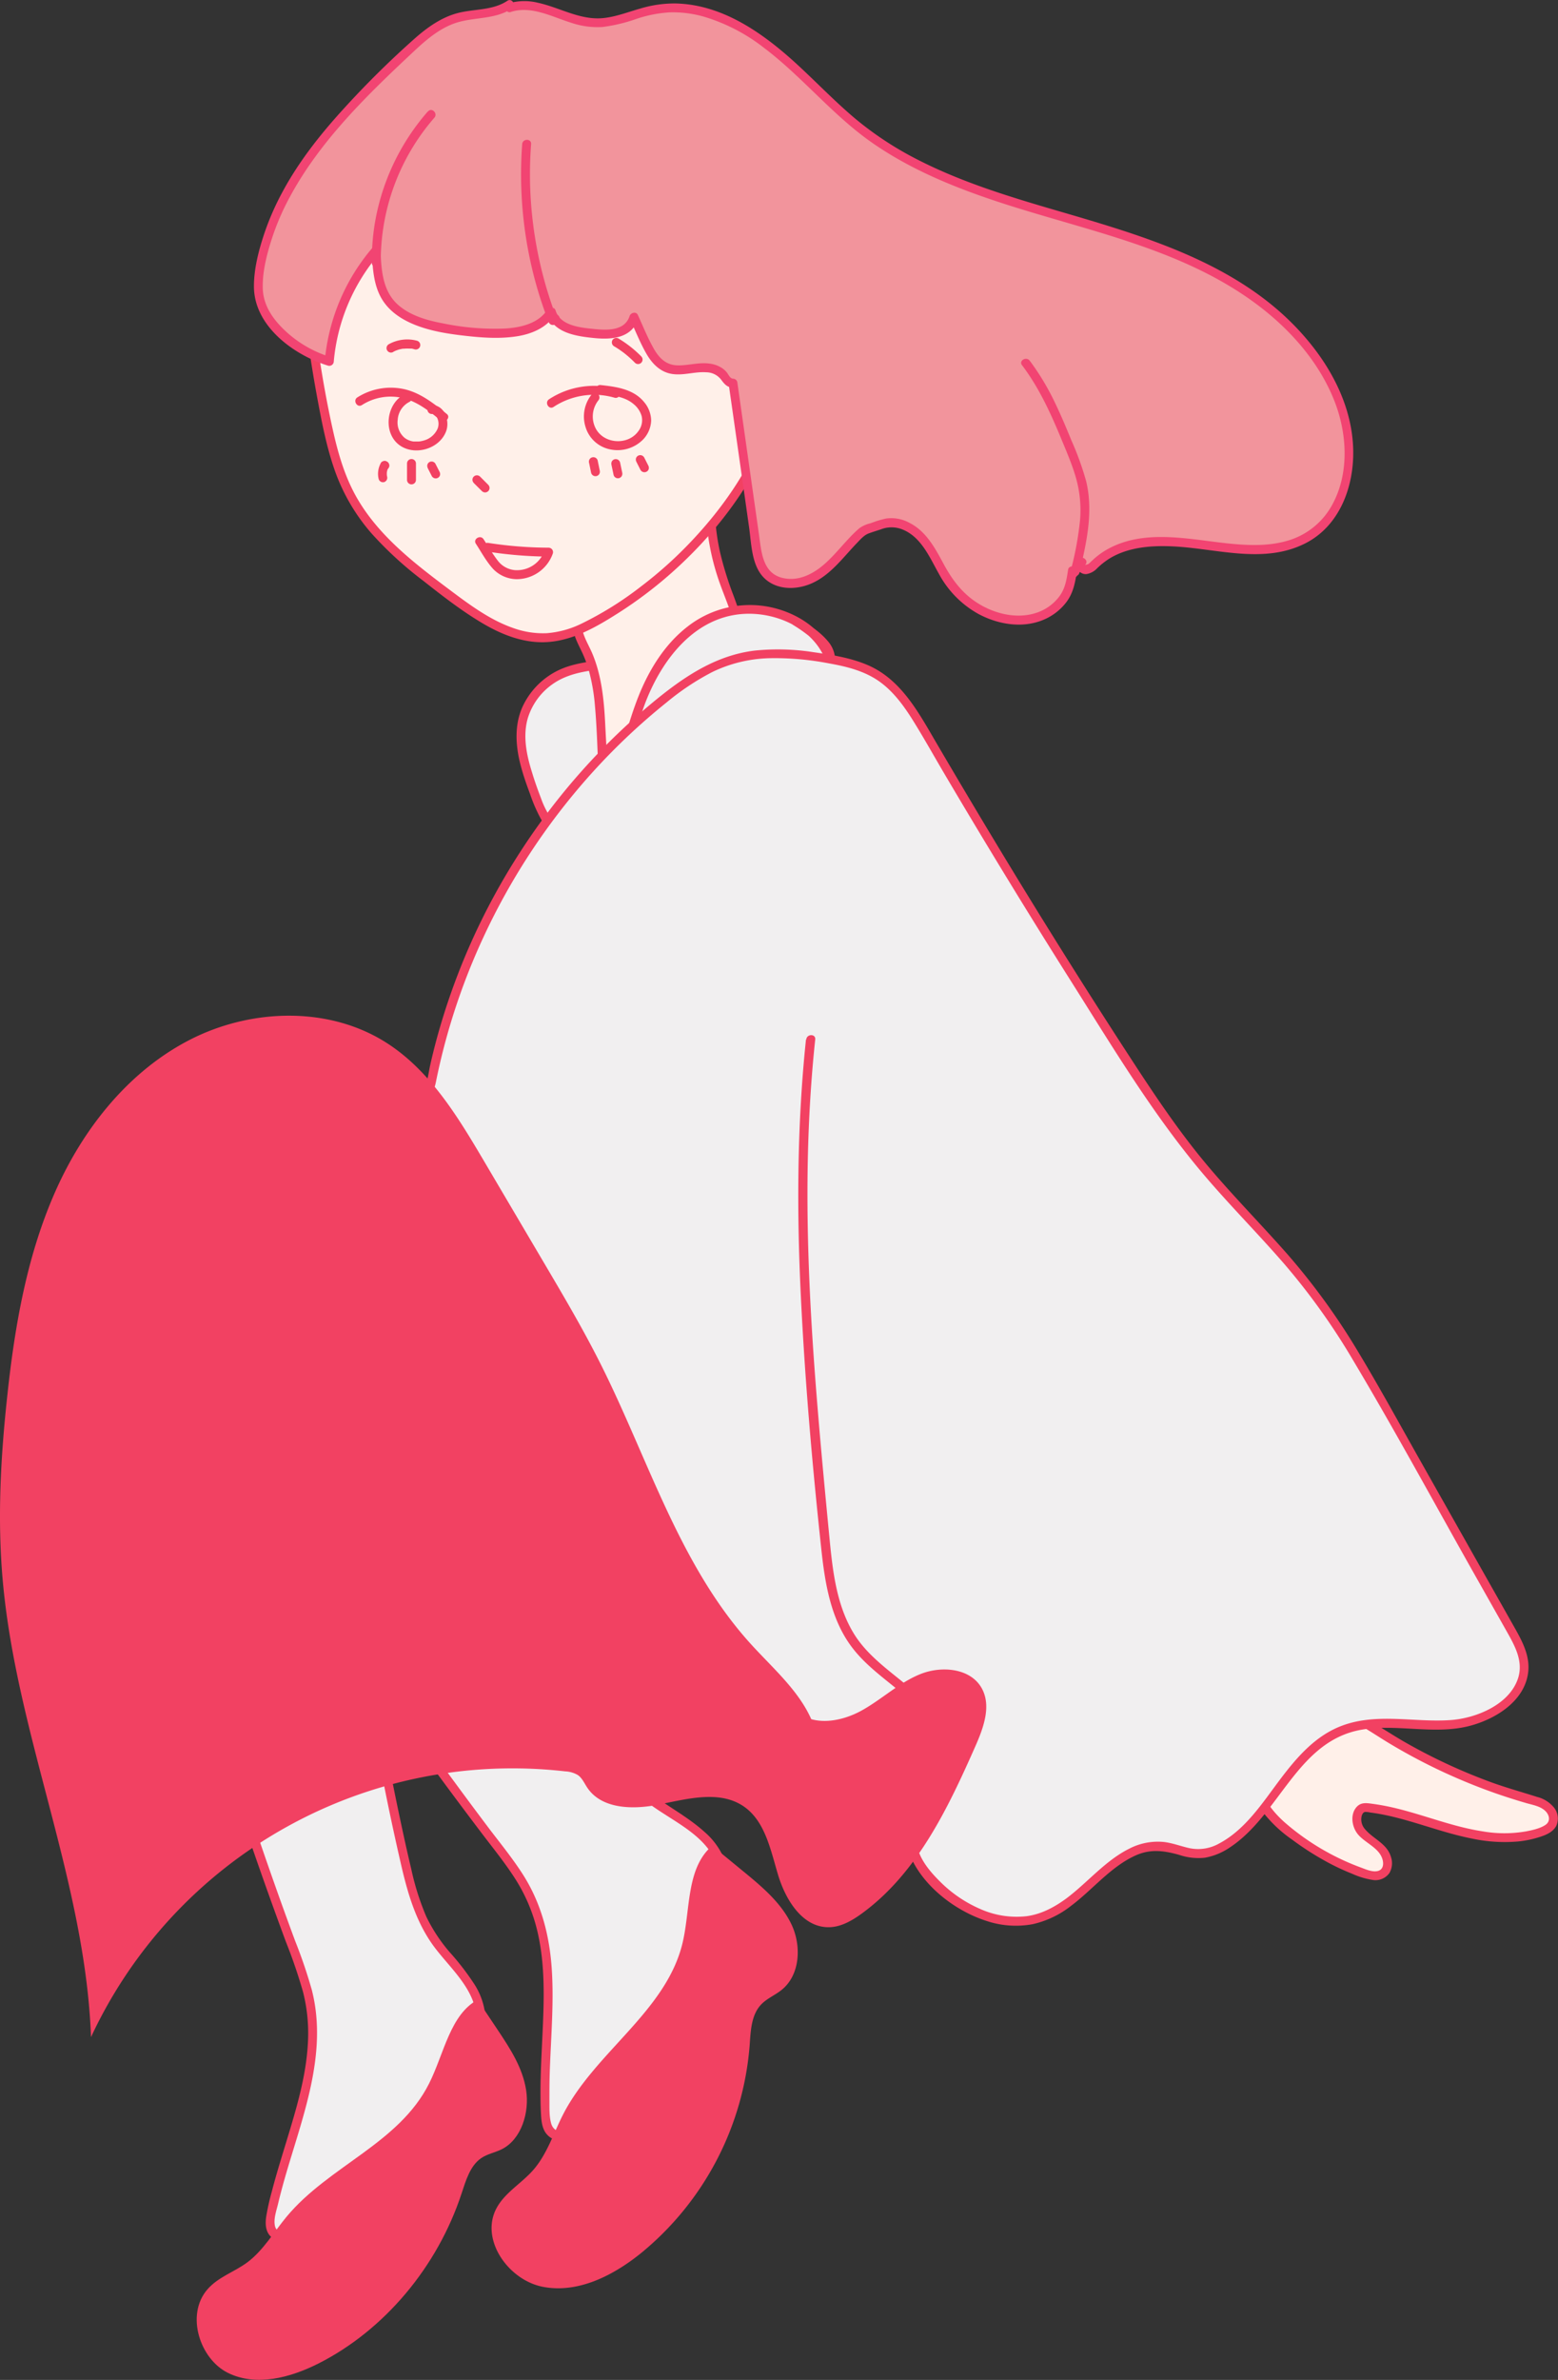 <svg xmlns="http://www.w3.org/2000/svg" viewBox="0 0 523.71 799.57"><rect x="0" y="0" width="523.71" height="799.57" fill="#333333" stroke="none"/><defs><style>.cls-1{fill:#fff0e9;}.cls-2{fill:#f24162;}.cls-3{fill:#f1eff0;}.cls-4{fill:#f2949c;}.cls-5{fill:#f24472;}</style></defs><title>資產 1</title><g id="圖層_2" data-name="圖層 2"><g id="圖層_3" data-name="圖層 3"><path class="cls-1" d="M423.41,589.65c2.75-9.73,13.19-16.63,23.21-15.35,6.83.87,12.75,4.94,18.59,8.59a190.94,190.94,0,0,0,49.29,21.78,14.86,14.86,0,0,1,5.72,2.49c1.61,1.35,2.57,3.73,1.62,5.6a6.31,6.31,0,0,1-3.74,2.7c-9.57,3.48-20.21,1.86-30-.85s-19.43-6.49-29.57-7.32c-3,1-3,5.42-1.1,7.89s4.9,3.85,7,6.12,3,6.44.42,8.21c-1.69,1.17-4,.68-6,0a84,84,0,0,1-23.48-12.49c-5-3.67-9.92-7.94-12.37-13.66s-1.74-13.19,3.13-17.06"/><path class="cls-2" d="M424.86,590a20.71,20.71,0,0,1,16.4-14.17c9.26-1.53,17.32,4.73,24.74,9.27a193.06,193.06,0,0,0,26.23,13.36q6.81,2.85,13.83,5.16,3.56,1.17,7.16,2.21c2.09.59,4.57,1,6.21,2.58,1.42,1.35,1.85,3.48.07,4.69s-4.37,1.76-6.52,2.18a42.63,42.63,0,0,1-14.56,0c-10.06-1.53-19.51-5.44-29.37-7.81-2.43-.58-4.88-1.06-7.35-1.4-2.11-.28-4.09-.73-5.67,1-2.24,2.49-1.63,6.61.32,9.07,2.38,3,7.07,4.52,8.31,8.36.46,1.44.46,3.36-1.22,4-1.93.69-4.46-.52-6.25-1.17a82.2,82.2,0,0,1-24.74-14.54c-6.05-5.13-11.64-13-8.35-21.24a10.36,10.36,0,0,1,3.13-4.21c1.49-1.23-.64-3.34-2.12-2.12-6.93,5.69-5.78,16.22-1.11,22.91a44.24,44.24,0,0,0,10.33,9.92,97.55,97.55,0,0,0,13.16,8.27q3.43,1.77,7,3.19a26.59,26.59,0,0,0,7.06,2.11,5.74,5.74,0,0,0,5.5-2.36,6.6,6.6,0,0,0,.52-5.36c-1.35-4.59-5.93-6-8.76-9.39a4.94,4.94,0,0,1-1.08-4.45c.17-.55.5-1.2,1.11-1.31a7.42,7.42,0,0,1,1.74.19c.79.1,1.58.22,2.37.35,10.83,1.82,21,6.28,31.74,8.39a52.68,52.68,0,0,0,15.59,1,34.88,34.88,0,0,0,7.76-1.67c2-.68,4-1.61,5.07-3.54a5.92,5.92,0,0,0-.66-6.08,10.63,10.63,0,0,0-5.76-3.68c-5-1.6-10.06-3-15-4.77a189.81,189.81,0,0,1-29.1-13.44c-4.5-2.56-8.79-5.47-13.28-8-4.24-2.43-8.82-4.45-13.75-4.81-8.31-.59-16.64,4-21.08,10.95a21.3,21.3,0,0,0-2.52,5.61c-.55,1.85,2.35,2.65,2.89.79Z"/><path class="cls-2" d="M198.06,175.9V175a1.72,1.72,0,0,0-.44-1.06,1.24,1.24,0,0,0-.48-.31,1.27,1.27,0,0,0-.58-.13l-.4.06a1.57,1.57,0,0,0-.66.38l-.24.31a1.5,1.5,0,0,0-.2.75v.92a1.06,1.06,0,0,0,.13.58,1.14,1.14,0,0,0,.31.48,1.08,1.08,0,0,0,.48.31,1.15,1.15,0,0,0,.58.13l.4-.05a1.49,1.49,0,0,0,.66-.39l.23-.3a1.48,1.48,0,0,0,.21-.76Z"/><path class="cls-3" d="M216.89,223.37a5.24,5.24,0,0,0-3.35-1.65c-5.45-1.14-3.28-2.95-8.83-2.5-.05.29-7.91,2,1.15.79l1,2.68c-11.14,1.39-11.36,1.53-13.27,1.94a3.8,3.8,0,0,1-1.15.28c-8.34,2.27-15.46,9.35-17,17.93-1.42,7.88,1.36,15.84,4.1,23.36,1.48,4.05,3,8.21,5.9,11.41s7.48,5.25,11.58,3.91c8.32-2.73,7.33-14.47,8.44-23.16,1.38-10.8,8.43-20,11.56-30.41C217.5,226.43,217.83,224.65,216.89,223.37Z"/><path class="cls-2" d="M218,222.31c-1.25-1.5-3.08-1.77-4.85-2.24a10.89,10.89,0,0,1-3.18-1.49,6.46,6.46,0,0,0-3.3-.92,5.43,5.43,0,0,0-2.67.27c-.6.35-.61.94-.12.08.1-.17.32-.12,0,0-1.06.33-3,.59-3.63,1.64-.72,1.28.45,2.3,1.65,2.32a28.23,28.23,0,0,0,4.4-.5l-1.84-1,1,2.68,1.45-1.9c-6.92.87-14.46,1.17-20.66,4.7a25.42,25.42,0,0,0-10.7,11.71c-2.65,6.07-2.24,12.77-.64,19.07.86,3.37,2,6.66,3.23,9.93a53.13,53.13,0,0,0,3.64,8.41c2.88,4.95,8.16,9.23,14.22,8.29,10.4-1.6,10-14.89,10.78-22.79.63-6.82,3.31-12.91,6.23-19,1.51-3.16,3-6.31,4.28-9.58,1.07-2.78,2.73-6.48.92-9.3-1-1.62-3.64-.12-2.59,1.52.68,1.06.33,2.29,0,3.42-.43,1.47-1,2.92-1.53,4.35-1,2.61-2.27,5.15-3.48,7.69-2.45,5.12-5,10.32-6.13,15.9-.92,4.42-.88,9-1.45,13.42-.45,3.56-1.27,8-4.42,10.19-4.34,3-9.82.36-12.74-3.36a29,29,0,0,1-4-7.58c-1.09-2.85-2.13-5.73-3-8.64-1.86-5.88-3.22-12.32-1.43-18.39a21.78,21.78,0,0,1,8.49-11.49c6.14-4.25,13.82-4.55,21-5.45.87-.1,1.83-.88,1.45-1.9l-1-2.68a1.56,1.56,0,0,0-1.84-1.05c-1,.13-1.91.26-2.87.35-.22,0-.46,0-.68,0-.06,0-.16,0-.21,0a2.13,2.13,0,0,1,.86.39l.44,1.07c0-.19-.63,1.53-.6,1.17,0,.2-.36.07-.09,0a1.91,1.91,0,0,0,.44-.15l1.18-.36c.73-.23,1.66-.42,2.07-1.13l-1.29.74a7.43,7.43,0,0,1,3.15.14,14.9,14.9,0,0,1,1.45.9,11.44,11.44,0,0,0,3,1.21c1.26.33,2.64.4,3.53,1.46C217.06,225.91,219.18,223.78,218,222.31Z"/><path class="cls-1" d="M219.87,182.64a99.38,99.38,0,0,0-16.07,10.82c-5.47,4.51-10.88,10.82-9.66,17.81.47,2.73,1.91,5.16,3.07,7.67,4.1,8.95,4.54,19.09,4.91,28.93.32,8.43,2,23.62-1.41,31.35,13.22-10.86,24.57-28.73,36.76-40.74,4.57-4.5,9.23-9.36,11-15.53,2.72-9.75-2.49-19.69-5.72-29.29a76.88,76.88,0,0,1-4-23.91c-3.75-2.14-8.41.9-10.94,4.39s-4.43,7.82-8.3,9.73"/><path class="cls-2" d="M219.11,181.35a86.06,86.06,0,0,0-19.36,13.73c-5.16,5.08-9.09,12-6.28,19.3.7,1.83,1.63,3.54,2.44,5.32a39.54,39.54,0,0,1,2.06,5.7A64.14,64.14,0,0,1,200,237.31c.61,6.84.8,13.74,1.1,20.6a106.78,106.78,0,0,1,0,11,28.32,28.32,0,0,1-1.77,9.52,1.51,1.51,0,0,0,2.36,1.82c12.6-10.4,21.62-24.36,32.56-36.36,5.36-5.87,11.92-11,14.9-18.65,3.27-8.35.36-17.22-2.6-25.18A113.35,113.35,0,0,1,242,185.37a75.92,75.92,0,0,1-1.76-15.62,1.51,1.51,0,0,0-.74-1.3c-4.35-2.29-9.16.33-12.07,3.75s-4.51,8.2-8.69,10.38c-1.71.89-.2,3.48,1.52,2.59,3.72-1.94,5.74-5.68,8-9,1.91-2.89,5.89-7.11,9.74-5.09l-.75-1.29a80.5,80.5,0,0,0,4.8,26.43c2.83,7.86,7.09,16.51,5.3,25.08-1.69,8.06-8.37,13.38-13.74,19.08S223.11,252.52,218,258.71c-5.66,6.88-11.47,13.76-18.36,19.45L202,280c2.36-5.54,2.39-11.92,2.28-17.84-.12-6.4-.55-12.82-.86-19.21-.4-7.91-1.22-16-4.3-23.34-1.45-3.44-3.75-6.75-3.65-10.62.09-3.44,1.91-6.64,4.06-9.23a52.23,52.23,0,0,1,9.48-8.45,100.2,100.2,0,0,1,11.62-7.35c1.69-.92.18-3.52-1.52-2.59Z"/><path class="cls-3" d="M277.69,218.61C272.57,209,259.17,203.1,247,205.12c-17.31,2.85-27.21,18.34-32.22,32.69s-8.79,34.57-21.53,44.91c29.27-6.07,56.79-24.33,76.57-43.62,4.37-4.26,8.55-9.1,9.23-14.71s.17-7.9-11.73-15.76"/><path class="cls-2" d="M279,217.85c-4.32-8-13.16-12.88-21.93-14.21a34,34,0,0,0-25.87,6.81c-6.93,5.32-11.91,12.82-15.42,20.73s-5.56,16.48-8.35,24.71c-3.2,9.47-7.34,19.27-15.26,25.77-1.25,1,.13,2.79,1.46,2.51,19-4,36.92-12.78,52.82-23.85a192.36,192.36,0,0,0,21.84-17.7c6-5.6,12.29-11.86,12.44-20.58a9.81,9.81,0,0,0-2.45-6.63c-2.75-3.3-6.68-5.73-10.22-8.07-1.62-1.07-3.12,1.53-1.52,2.59a49.17,49.17,0,0,1,9,6.94,9,9,0,0,1,1.69,2.4,6.73,6.73,0,0,1,.46,2c.39,7.83-5.73,13.69-11,18.65A177.64,177.64,0,0,1,222.35,271a128.36,128.36,0,0,1-29.54,10.26l1.46,2.5c6.74-5.52,10.87-13.46,14-21.44s5.18-16.35,8-24.44c5.5-15.56,17.2-31.55,35.32-31.68,9.57-.06,20.06,4.46,24.77,13.15.92,1.7,3.51.18,2.59-1.52Z"/><path class="cls-3" d="M272.42,349.28c-5.92,55.37-.61,111.25,4.71,166.68,1.28,13.36,2.91,27.6,11.5,37.92,9.79,11.77,28.51,19.1,28.09,34.41-.32,11.33-12.11,20.75-10.07,31.91.69,3.78,2.94,7.1,5.42,10,9.5,11.26,25.4,19,39.09,13.51,14.77-5.88,24.37-25.42,40.12-23.35,3.8.51,7.38,2.33,11.22,2.42s7.59-1.63,10.78-3.84c14.54-10.08,20.74-30.39,37-37.28,11.4-4.81,24.41-1.57,36.76-2.24s26.75-9.07,25.15-21.34c-.46-3.58-2.27-6.82-4.05-10l-42.66-75.52c-7.37-13.05-14.78-26.14-23.82-38.08-11.89-15.69-26.44-29.17-38.9-44.4-9.16-11.2-17.15-23.31-25-35.45q-34.38-53-66.21-107.67c-4.5-7.73-9.27-15.8-16.92-20.42-5.06-3.06-11-4.34-16.79-5.32-10.76-1.82-22-2.73-32.44.53-8.32,2.61-15.61,7.73-22.42,13.18a221.67,221.67,0,0,0-78.41,130.26c-7,13.5-14.63,29-9.82,43.59,1.85,5.6,5.41,10.47,9.18,15,14.09,16.9,31.82,30.46,46.06,47.23,23.66,27.89,36.56,63.27,57.54,93.22,5.82,8.29,12.56,16.42,21.71,20.78,13.91,6.63,30.3,3.31,45.33-.14"/><path class="cls-2" d="M270.92,349.28c-3,28.64-3.12,57.5-1.72,86.24,1.38,28.42,3.85,56.86,6.9,85.14,1.21,11.23,3.13,23.09,10,32.4,5.74,7.79,14.24,12.78,21.14,19.42,3.18,3.06,6.16,6.61,7.38,10.94,1.37,4.83.11,9.63-2,14.06-4.22,8.94-10.9,17.84-5.75,27.92,4.79,9.36,15,16.89,24.83,20a31.09,31.09,0,0,0,15.37,1.07A32.09,32.09,0,0,0,360,640.32c7.3-5.45,13.39-13.24,21.84-17,5-2.2,9.52-1.56,14.61-.12a20,20,0,0,0,8.58.93,21.53,21.53,0,0,0,8.37-3.45c16.89-11.11,22.7-36.09,44.66-39.62,11.92-1.91,24.23,1.86,36-1.23,8.37-2.19,17.89-7.92,19.5-17.16,1-5.58-1.47-10.54-4.13-15.28q-5.28-9.35-10.57-18.69l-21.54-38.13c-6.88-12.18-13.6-24.48-20.82-36.47a227.24,227.24,0,0,0-23.64-32.61c-8.79-10-18.21-19.51-26.81-29.71-8.91-10.56-16.68-22-24.23-33.54q-23.3-35.7-45.37-72.2-11-18.19-21.76-36.56c-5.86-10-11.73-21.15-22.94-26C286,221,279.64,220,273.42,219.11a77.51,77.51,0,0,0-19.66-.54c-12.73,1.52-23.12,8.32-32.87,16.22a220.4,220.4,0,0,0-46,51.39,223.49,223.49,0,0,0-28.14,63q-1.14,4.21-2.1,8.48c-.64,2.8-.89,5.95-2.22,8.52a128.43,128.43,0,0,0-7.86,17.61c-2,5.86-3.24,12.14-2.69,18.34a35,35,0,0,0,6.48,16.94c7.28,10.51,16.91,19.44,26.12,28.23,9.46,9,19,18,27.21,28.21,15.69,19.55,26.56,42.35,38.79,64.09,6,10.61,12.22,21.2,19.7,30.83s16.72,17.28,29,19.3c12,2,24.15-.64,35.82-3.31,1.88-.43,1.08-3.32-.8-2.89-12,2.74-24.81,5.63-37,2.75s-20.7-12-27.7-21.86c-14-19.77-24.32-41.84-36.52-62.71a228,228,0,0,0-20-29.44c-8.06-9.86-17.38-18.58-26.57-27.36s-18.75-17.5-25.8-28a31.48,31.48,0,0,1-5.78-17.68c0-6.41,1.8-12.67,4.15-18.58,1.22-3.05,2.62-6,4.08-9,1.32-2.66,2.85-5.09,3.44-8q1.65-8.24,3.94-16.32a217.77,217.77,0,0,1,11.87-32.05A222.09,222.09,0,0,1,199.59,259a215.13,215.13,0,0,1,24.47-23,85.61,85.61,0,0,1,15.41-10.24,46.69,46.69,0,0,1,18.93-4.62,95.47,95.47,0,0,1,20.16,1.72c6.07,1.07,12.21,2.58,17.27,6.27,4.68,3.41,8.13,8.22,11.16,13.08,3.38,5.44,6.51,11,9.76,16.56q21.08,35.78,43.26,70.88c14.22,22.5,28.08,45.72,45.48,66,8.52,9.93,17.75,19.22,26.31,29.11a224.09,224.09,0,0,1,23,32.19c14.24,23.85,27.48,48.33,41.14,72.51l10.36,18.33c2.78,4.93,5.84,10.2,4,16-2.87,8.89-14.05,13.47-22.6,14.09-12.18.89-24.9-2.53-36.68,1.93-8.93,3.37-15.16,10.65-20.76,18.07-5.86,7.78-11.61,16.8-20.47,21.48a14.34,14.34,0,0,1-10,1.55c-2.83-.62-5.54-1.69-8.43-2.05a20.82,20.82,0,0,0-11.82,2.26c-8.1,4.05-14,11.41-21.16,16.74-4,2.93-8.36,5.26-13.31,5.92a30,30,0,0,1-15.54-2.41,43.63,43.63,0,0,1-13.51-9.19c-3.91-3.87-8-8.77-8-14.55,0-5,2.6-9.62,4.89-13.92s4.57-8.55,5.23-13.34c1.23-8.92-4.16-16.09-10.46-21.71-7.22-6.44-15.84-11.7-20.89-20.19-5.89-9.87-7-21.77-8.09-33-1.35-14-2.68-28-3.84-42.06-2.3-27.88-3.89-55.86-3.32-83.84.28-13.48,1.07-26.95,2.49-40.36.2-1.91-2.8-1.9-3,0Z"/><path class="cls-1" d="M103.79,104.8q2.08,18,5.72,35.71c1.82,8.87,4,17.8,8.22,25.81,7.42,14,20.52,24,33.21,33.54,10,7.52,21.3,15.42,33.77,14.3,6.25-.56,12.06-3.39,17.49-6.53a139.08,139.08,0,0,0,44.68-41.33c13.15-19.11,21.42-43.85,13.31-65.59C251.73,78,227.1,64.47,203,62.47S155,68,132.25,76.34c-5.53,2-11.1,4.17-16,7.5a38.11,38.11,0,0,0-14.63,19.49"/><path class="cls-2" d="M102.29,104.8q1.62,13.92,4.14,27.71c1.61,8.72,3.25,17.56,6.24,25.93a65,65,0,0,0,12.23,20.78,123.16,123.16,0,0,0,17.43,15.95c6.34,5,12.76,10,19.7,14.13s14.63,7.08,22.68,6.36c8.37-.75,15.93-5.14,22.89-9.55a141.73,141.73,0,0,0,19.06-14.48C238.44,181,248.81,168.23,255.9,154c7-14,11-30,8-45.63-2.69-14-11.32-25.76-22.82-33.9a77.72,77.72,0,0,0-39.5-13.57c-18.07-1.23-36.05,2.76-53.15,8.25a246.21,246.21,0,0,0-25.15,9.19A42.5,42.5,0,0,0,105,93.06a40.4,40.4,0,0,0-4.84,9.87c-.61,1.83,2.29,2.62,2.9.8a36.78,36.78,0,0,1,12.35-17.45c6.64-5.12,15-7.73,22.76-10.52,16.35-5.84,33.27-11,50.7-11.94,14.46-.82,29,1.41,42,8,11.71,5.93,21.95,15.24,27.16,27.47,6,14,4.43,29.74-.65,43.73-5.26,14.47-14.28,27.45-24.78,38.6A137.58,137.58,0,0,1,215.51,197a113.4,113.4,0,0,1-20,12.5,32.16,32.16,0,0,1-11.81,3.24A29.6,29.6,0,0,1,172.52,211c-7.41-2.57-13.93-7.28-20.15-11.93-12-9-24.58-18.36-32.25-31.54-4.21-7.23-6.52-15.31-8.31-23.43-1.92-8.64-3.47-17.38-4.77-26.13q-1-6.57-1.75-13.17c-.22-1.9-3.22-1.92-3,0Z"/><path class="cls-4" d="M171.35,2.58C180.59-.54,190,7.24,199.71,7.67,206.66,8,213.18,4.51,220,3.23,233.71.67,247.62,7,258.6,15.6s20,19.37,31,27.93c16.75,13,37.22,20.3,57.56,26.4s41.14,11.33,60,21.08,36,24.76,43.32,44.7c5.72,15.55,3.43,36-10.75,44.54-10.6,6.42-24,4.3-36.3,2.64s-26.35-2.07-35.28,6.52c-1,1-2.11,2.09-3.48,2-1.21-.11-1.81-2-1-2.58l-3,4a5,5,0,0,1-.22-1,42.61,42.61,0,0,1-.84,4.8c-1.39,5-5.67,9-10.62,10.69a23.57,23.57,0,0,1-15.37-.52,30.29,30.29,0,0,1-14.34-10.88c-3.16-4.44-5.08-9.69-8.45-14s-9-7.59-14.15-5.85l-6.3,2.11a50.19,50.19,0,0,0-4.67,4.55c-3.91,4.28-7.65,9-12.82,11.58s-12.35,2.43-15.88-2.17c-1.91-2.49-2.41-5.74-2.85-8.85q-3.89-27.27-7.76-54.53a2.29,2.29,0,0,1-1.36-.38,8.53,8.53,0,0,1-1.78-2.16c-2-2.64-5.89-2.92-9.2-2.54s-6.78,1.19-9.87-.05c-3.71-1.48-5.71-5.43-7.39-9.06-1.23-2.66-2.45-5.32-3.68-8a7.35,7.35,0,0,1-1.41,2.75c-2.83,3.38-8.36,3.16-13,2.62-3.09-.37-6.26-.76-9-2.16a8.46,8.46,0,0,1-4.39-5c-3.51,5.92-11.9,7.35-19,7.21a106.09,106.09,0,0,1-17.86-1.86c-7.38-1.41-15.31-4.15-19-10.67-1.89-3.29-2.45-7.16-2.75-11-.12-1.46-.21-2.93-.26-4.4a65.48,65.48,0,0,0-15.81,37.33,40.36,40.36,0,0,1-17.88-11.25,22.24,22.24,0,0,1-5.24-8.58c-1.09-3.66-.78-7.59-.15-11.36,4.9-29.27,27.44-52,48.94-72.41,5.17-4.92,10.64-10,17.52-11.92,5.83-1.61,12.48-.9,17.44-4.36"/><path class="cls-5" d="M171.75,4c6.93-2.18,13.82,1.67,20.32,3.67a27.34,27.34,0,0,0,10.46,1.4,54.77,54.77,0,0,0,11.13-2.63,43.08,43.08,0,0,1,11.5-2.29,37.9,37.9,0,0,1,11.26,1.4,61.06,61.06,0,0,1,20.44,10.56c12.8,9.68,22.89,22.43,36.06,31.68,12.68,8.9,27.17,14.89,41.8,19.76,29.66,9.88,61.85,15.47,87.48,34.51,11.1,8.25,20.77,19,26.07,31.94,4.52,11,5.47,24.61-.34,35.37A24.91,24.91,0,0,1,434,181.28c-7.1,2.42-14.79,2-22.13,1.2-13.06-1.45-27.69-4.74-39.84,2.18a26.16,26.16,0,0,0-3.74,2.62c-.55.46-1.05.95-1.58,1.43a5.79,5.79,0,0,1-.91.8c-.18.1-1,.25-1.08.35L362.4,188l-3,4,2.74.36a5.44,5.44,0,0,1-.21-1c-.24-1.42-2.68-1.45-2.89,0-.5,3.27-.94,6.36-3,9.08a15.7,15.7,0,0,1-6.65,5.07c-6.39,2.59-13.84,1.1-19.67-2.23s-9.46-8.14-12.55-13.85c-2.87-5.32-5.86-10.94-11.49-13.79a12.74,12.74,0,0,0-7.84-1.43,33.24,33.24,0,0,0-5.15,1.57,10.57,10.57,0,0,0-3.87,1.72,47.7,47.7,0,0,0-3.73,3.66c-2.2,2.36-4.27,4.85-6.59,7.09-4.09,4-9.49,7.31-15.42,5.92-6.91-1.62-7.16-9.1-8-14.9q-3.63-25.47-7.25-50.95a1.52,1.52,0,0,0-1.45-1.1c-1-.06-1.51-1.42-2.08-2.11a7.29,7.29,0,0,0-1.53-1.4,9.75,9.75,0,0,0-4.25-1.55c-3.62-.51-7.12.67-10.74.59-4-.08-6.37-2.61-8.17-5.89-2-3.56-3.51-7.37-5.21-11.06-.58-1.25-2.38-.76-2.75.36-1.64,5.06-7.53,4.82-11.89,4.38s-11.39-1-13-6.21a1.52,1.52,0,0,0-2.74-.36c-2.94,4.72-9,6.08-14.16,6.4a85.35,85.35,0,0,1-20.66-1.67c-5.43-1-11.29-2.59-15.5-6.38-5.15-4.66-5.54-11.75-5.79-18.26A1.52,1.52,0,0,0,125.41,83a67.83,67.83,0,0,0-16.25,38.39l1.9-1.45a39,39,0,0,1-14.48-8.15c-4.38-3.93-8.06-8.75-8.25-14.86-.17-5.5,1.29-11.19,2.94-16.4A83.94,83.94,0,0,1,97.52,66c10.21-18.88,26.08-34.24,41.61-48.76,4.54-4.25,9.51-8.49,15.69-10,5.79-1.45,12.06-.94,17.23-4.37,1.6-1.06.1-3.66-1.52-2.59-4.89,3.25-11,2.68-16.51,4.07S143.7,9.15,139.45,12.9A313.22,313.22,0,0,0,115.1,37c-7.58,8.34-14.63,17.29-20,27.21a90.11,90.11,0,0,0-6.51,15c-1.76,5.42-3.25,11.33-3.23,17.07.05,13.3,13.38,23,24.94,26.58a1.52,1.52,0,0,0,1.9-1.45,64.28,64.28,0,0,1,15.37-36.27L125,84.1c.21,5.64.48,11.88,3.62,16.78,2.63,4.1,6.84,6.71,11.31,8.43,5.34,2.06,11.16,2.92,16.82,3.55s11.35,1,16.93.14c5.12-.79,10.19-2.93,13-7.48l-2.74-.35c2,6.74,9.85,7.81,15.85,8.41s12.66,0,14.79-6.58l-2.74.36c1.8,3.91,3.41,8,5.6,11.75,1.85,3.12,4.46,5.78,8.14,6.47,4,.74,7.85-.79,11.81-.5a6.39,6.39,0,0,1,4.92,2.35c1.16,1.55,2,2.7,4.1,2.83l-1.45-1.1q3.44,24,6.85,48.07c.87,6.15.8,14.24,6.5,18.15,4.32,3,10.33,2.59,14.91.44,6.19-2.9,10.27-8.66,14.9-13.45,1.18-1.22,2.33-2.59,3.95-3.18,1.31-.48,2.65-.89,4-1.33a9.82,9.82,0,0,1,6.74-.18c6.75,2.36,9.62,9.51,12.87,15.24A33.52,33.52,0,0,0,329,206.33c6.57,3.49,14.75,4.86,21.78,1.89a18.72,18.72,0,0,0,7.59-5.81c2.36-3.08,3-6.46,3.58-10.21H359a5.83,5.83,0,0,0,.21,1,1.52,1.52,0,0,0,2.74.36l3-4c1-1.37-1.19-3-2.35-1.81-1.92,2-.07,5.31,2.57,5.13a6.31,6.31,0,0,0,3.67-2,26,26,0,0,1,4.26-3.33c6.19-3.7,13.7-4.3,20.75-4,14.8.61,30.72,6.13,44.81-.95,11.64-5.84,16.48-19.05,16.21-31.44-.29-13.74-6.66-26.53-15.37-36.9C418.38,89,385.68,79.64,355.32,70.77c-16-4.67-32-9.52-46.9-17.15A111.67,111.67,0,0,1,287.65,40c-6.59-5.52-12.57-11.73-18.86-17.58C257.29,11.72,243.35,1.48,227,1.16a39.68,39.68,0,0,0-11.66,1.68C211.2,4,207.12,5.63,202.84,6.07c-7.8.81-14.59-3.52-22-5.14a19,19,0,0,0-9.91.21c-1.83.57-1,3.47.8,2.89Z"/><path class="cls-3" d="M115.23,495.59A128.56,128.56,0,0,0,87,459.39c-2.34-2.06-4.92-4.12-8-4.36-6.78-.53-11.53,7.56-13.77,14.65C53,508.38,63.42,549.79,75.37,587.44q10.89,34.29,23.39,67.87c2.19,5.9,4.44,11.83,5.52,18.13,4,23.32-8.23,46.64-13.09,70.2-.45,2.14-.77,4.6.45,6.28a5.53,5.53,0,0,0,3.74,1.89c7.26,1.14,14.5-3.11,20.69-7.79a141.33,141.33,0,0,0,41.51-50.9c2.12-4.38,4.08-9.06,4.11-13.92.07-11.75-10.44-19.29-16.58-28.69-4.81-7.36-7.05-16.35-9.08-25.19a910.28,910.28,0,0,1-18.9-117c-.53-5.55-1.67-12.1-6.44-14.08"/><path class="cls-2" d="M116.53,494.83A133,133,0,0,0,98,468.24a101.11,101.11,0,0,0-11.48-11.19c-3.65-2.95-8-4.67-12.51-2.5-3.85,1.87-6.46,5.86-8.24,9.6a70.58,70.58,0,0,0-4.7,15.26,134.5,134.5,0,0,0-2.69,34.27c1,23.45,6.94,46.4,13.85,68.72,7.29,23.56,15.33,46.9,23.88,70a174,174,0,0,1,5.8,17,56.51,56.51,0,0,1,1.59,16.94c-.59,11.42-4,22.49-7.3,33.36-1.69,5.54-3.41,11.08-4.86,16.69a79.75,79.75,0,0,0-1.84,8.21c-.35,2.29-.33,4.87,1.37,6.66s4.24,2.12,6.5,2.18a20.84,20.84,0,0,0,7.73-1.37c5.16-1.89,9.66-5.14,14-8.51a142.27,142.27,0,0,0,39.06-48.17c2.5-5,5-10.29,5.08-16a23.62,23.62,0,0,0-3.69-12.61,87.06,87.06,0,0,0-8.27-10.78,54.2,54.2,0,0,1-8-12.12,87.29,87.29,0,0,1-5.05-16c-1.4-5.87-2.69-11.77-3.94-17.68q-3.84-18.07-6.93-36.28-3.1-18.36-5.47-36.82-1.18-9.21-2.17-18.44c-.57-5.37-.74-10.91-1.89-16.2-.83-3.82-2.56-7.89-6.34-9.57-1.75-.78-3.28,1.8-1.51,2.59,3.89,1.73,4.86,6.46,5.4,10.28.79,5.52,1.14,11.11,1.75,16.65q2,17.63,4.6,35.17,5.24,34.89,13.19,69.31c2.33,10,5.24,19.78,11.65,28,5.1,6.57,12.27,12.92,13.49,21.59.79,5.53-1.37,10.87-3.74,15.75A143.76,143.76,0,0,1,149,705.62a141,141,0,0,1-18.69,23.87,138,138,0,0,1-10.9,10,64,64,0,0,1-13.05,8.85,20.84,20.84,0,0,1-7.73,2.1c-2.16.1-5.6.06-6.2-2.56-.55-2.37.51-5.26,1.06-7.55.64-2.71,1.36-5.41,2.12-8.09,5.85-20.6,14.74-41.95,9.22-63.63a166.28,166.28,0,0,0-5.6-16.47q-3.09-8.32-6.07-16.71-6-16.9-11.63-34c-7.1-21.6-14.1-43.39-17.79-65.88-3.59-21.87-4.06-45.34,3.27-66.54,1.35-3.91,3.38-8.14,6.68-10.77a7.51,7.51,0,0,1,5.14-1.8c2.61.17,4.84,2,6.74,3.61A122.37,122.37,0,0,1,106,483.2a134,134,0,0,1,8,13.15c.9,1.7,3.49.19,2.59-1.52Z"/><path class="cls-2" d="M160.83,671.7c-9.52,4.92-11.54,18.27-16.6,28.31-10.14,20.15-33.64,27.61-47.88,44.71-4.33,5.2-7.86,11.36-13.18,15.33-4.4,3.28-9.87,4.92-13.51,9.18-7.31,8.53-2.46,23.37,7,28s20.83,1.67,30.51-3.23c22-11.17,39.89-32.37,48-57.11,1.45-4.38,2.88-9.26,6.52-11.79,2.15-1.49,4.76-1.89,7.06-3.07,6.5-3.32,9.27-12.29,8.11-19.79s-5.3-13.85-9.35-19.94L160,671.06"/><path class="cls-3" d="M139.16,454.27a145.82,145.82,0,0,0-41.52-29.11c-3.17-1.48-6.61-2.87-10.06-2.31-7.63,1.23-10.57,10.62-11,18.34-2.48,42.19,20.88,81.19,44.81,116q21.78,31.72,45.16,62.3c4.1,5.38,8.27,10.76,11.26,16.83,11.08,22.45,4.22,49.15,5.57,74.15.12,2.28.46,4.84,2.29,6.21a6.71,6.71,0,0,0,4.66.93c8.35-.74,15.12-6.91,20.61-13.23a141.72,141.72,0,0,0,31.28-62.11c1.1-5,1.92-10.19.57-15.09-3.27-11.86-17-16.72-26.47-24.59-7.4-6.17-12.45-14.65-17.2-23a906.23,906.23,0,0,1-54.21-112.93c-2.17-5.45-5.29-11.76-11.12-12.51"/><path class="cls-2" d="M140.22,453.21a148.59,148.59,0,0,0-28.33-22.16,120.42,120.42,0,0,0-15.78-8.2c-4.84-2-10.12-2.42-14.34,1.12-3.39,2.86-5.12,7.41-6,11.64A68.19,68.19,0,0,0,75,451.88a128.87,128.87,0,0,0,6.5,34.51c7.56,23.12,20.2,44.23,33.68,64.33,14.89,22.22,30.61,43.9,46.77,65.21,3.84,5.06,7.87,10,11.29,15.38A56.53,56.53,0,0,1,180.43,648c2.91,11.58,2.47,23.71,1.92,35.54-.28,6.1-.63,12.2-.67,18.31,0,2.89,0,5.78.18,8.67.13,2.35.45,5,2.14,6.74,3.59,3.8,10.53,1.5,14.49-.45,4.95-2.44,9.08-6.36,12.72-10.44a142.49,142.49,0,0,0,31.94-61.47c1.42-6,2.75-12.4,1-18.45a24.43,24.43,0,0,0-7.35-11c-7.35-6.64-16.71-10.54-23.54-17.83a81,81,0,0,1-10.33-14.46c-3.22-5.45-6.28-11-9.32-16.55q-9.47-17.31-18.19-35t-16.66-35.76q-4-9.18-7.86-18.44c-2.25-5.44-4.11-11.2-6.89-16.4-2.08-3.89-5.2-7.61-9.8-8.31-1.89-.29-2.7,2.6-.79,2.89,4.74.72,7.29,5.17,9.1,9.19,2.49,5.5,4.55,11.22,6.88,16.79q7.3,17.47,15.32,34.65c10.67,22.84,22.2,45.36,34.86,67.16a99,99,0,0,0,9.43,14,55.67,55.67,0,0,0,11.42,10.19c7.14,4.89,16.23,9.25,20,17.52,2.51,5.5,1.52,11.66.24,17.34a139.21,139.21,0,0,1-4.71,16.26A140.35,140.35,0,0,1,220.77,689a136.13,136.13,0,0,1-10.26,13.61c-3.47,4.06-7.26,8-11.92,10.74-3.23,1.88-11.79,5.59-13.34,0-.69-2.51-.53-5.36-.56-7.94,0-2.91,0-5.82.09-8.73.35-11.61,1.45-23.23.71-34.85s-3.57-22.5-9.84-32.25c-3.34-5.19-7.23-10-11-14.93Q158.78,606.87,153,599q-11.61-15.71-22.8-31.7c-13.72-19.6-27.36-39.48-37.59-61.19A163.67,163.67,0,0,1,81,473.42c-2.53-10.92-3.89-22.54-2.78-33.74.41-4.17,1.52-8.8,4.24-12.1a9,9,0,0,1,4.84-3.14c2.95-.7,6,.39,8.67,1.58a138.22,138.22,0,0,1,29.63,18.12,149.5,149.5,0,0,1,12.54,11.19,1.5,1.5,0,0,0,2.12-2.12Z"/><path class="cls-2" d="M239.69,619.86c-9.1,7.44-7.53,21.42-10.24,32.85-5.45,22.94-29.25,36.58-40.09,57.52-3.29,6.38-5.43,13.5-10.17,18.88-3.92,4.46-9.49,7.54-12.29,12.77-5.63,10.5,3.95,24.2,15.66,26.43s23.46-3.74,32.75-11.2A100.35,100.35,0,0,0,252,687.05c.34-4.79.53-10.08,3.83-13.58,1.95-2.06,4.71-3.15,6.91-4.93,6.23-5,6.73-14.8,3.31-22s-9.8-12.58-16-17.67l-11.45-9.4"/><path class="cls-2" d="M273.79,580.35c-3.87-11.25-13.51-19.3-21.5-28.12-23.87-26.35-34.29-61.8-50.21-93.6-5.91-11.81-12.63-23.19-19.34-34.56l-20-33.91c-8.72-14.77-17.93-30.06-32.28-39.46-19.48-12.77-45.95-12-66.66-1.36s-36,30-45.38,51.36S5,445.31,2.5,468.47C.23,489.19-.93,510.11.91,530.87c4.59,52,27.8,101.35,29.68,153.53A156.29,156.29,0,0,1,190,595.12a9.1,9.1,0,0,1,4.24,1.24c1.46,1,2.19,2.79,3.2,4.28,4.82,7.15,15.23,7.36,23.7,5.69,9.69-1.91,20.59-5,28.76.5,7.26,4.92,9.09,14.56,11.62,23s8.19,17.69,17,17.65c4.12,0,7.91-2.22,11.24-4.65,18.51-13.5,28.86-35.24,38.12-56.19,2.74-6.22,5.43-13.58,2.09-19.5-3.79-6.72-13.49-7.57-20.64-4.68s-12.88,8.43-19.62,12.18-15.8,5.38-21.76.49"/><path class="cls-4" d="M177,48.42a135.56,135.56,0,0,0,8.83,59.3l.63-.82"/><path class="cls-5" d="M175.53,48.42a137.55,137.55,0,0,0,4.59,46.79c1.21,4.37,2.65,8.68,4.29,12.91a1.52,1.52,0,0,0,2.74.36l.63-.83c1.18-1.53-1.43-3-2.59-1.51l-.63.83,2.74.36a135.54,135.54,0,0,1-9.12-45.53c-.1-4.46,0-8.93.35-13.38.14-1.92-2.86-1.91-3,0Z"/><path class="cls-4" d="M361.39,192c2.18-9.07,4.37-18.47,2.73-27.65a68.1,68.1,0,0,0-4.41-13.5c-4.09-10.08-8.26-20.29-14.88-28.91"/><path class="cls-5" d="M362.83,192.36c2.41-10,4.75-20.44,2.27-30.69A98.3,98.3,0,0,0,360.16,148c-1.81-4.42-3.65-8.82-5.74-13.11a82.65,82.65,0,0,0-8.29-13.71c-1.16-1.52-3.76,0-2.59,1.51,5.59,7.35,9.46,15.77,13,24.27,1.78,4.32,3.67,8.64,5,13.11a39.75,39.75,0,0,1,1.52,14.55,106.57,106.57,0,0,1-3.12,17c-.45,1.88,2.44,2.68,2.89.8Z"/><path class="cls-4" d="M144.88,38.5a74.49,74.49,0,0,0-18.39,49.8"/><path class="cls-5" d="M143.82,37.44a76.2,76.2,0,0,0-18,38.69A77.4,77.4,0,0,0,125,88.3c0,1.93,3,1.93,3,0a73.23,73.23,0,0,1,18-48.74c1.27-1.44-.84-3.57-2.12-2.12Z"/><path class="cls-2" d="M163.39,185.24A138.79,138.79,0,0,0,184.45,187l-1.44-1.9a9.82,9.82,0,0,1-9.71,6.46,8.11,8.11,0,0,1-6-3.23c-1.74-2.25-3.19-4.78-4.75-7.16-1-1.61-3.65-.11-2.59,1.51,1.85,2.83,3.53,6,5.85,8.52a11.14,11.14,0,0,0,7.79,3.38,12.89,12.89,0,0,0,12.25-8.68,1.51,1.51,0,0,0-1.45-1.9,134.75,134.75,0,0,1-20.26-1.6c-1.89-.3-2.7,2.59-.8,2.89Z"/><path class="cls-2" d="M198,155.45l.71,3.44a1.57,1.57,0,0,0,.69.89,1.52,1.52,0,0,0,1.16.15,1.49,1.49,0,0,0,.89-.68,1.61,1.61,0,0,0,.15-1.16l-.71-3.43a1.5,1.5,0,0,0-1.84-1,1.46,1.46,0,0,0-.9.69,1.59,1.59,0,0,0-.15,1.15Z"/><path class="cls-2" d="M205.53,156.15l.73,3.43a1.51,1.51,0,0,0,.69.9,1.5,1.5,0,0,0,2.05-.54,1.67,1.67,0,0,0,.15-1.16l-.72-3.43a1.56,1.56,0,0,0-.69-.9,1.61,1.61,0,0,0-1.16-.15,1.55,1.55,0,0,0-.9.69,1.72,1.72,0,0,0-.15,1.16Z"/><path class="cls-2" d="M213.93,155.18l1.39,2.74a1.54,1.54,0,0,0,.9.68,1.52,1.52,0,0,0,1.16-.15,1.5,1.5,0,0,0,.69-.89,1.67,1.67,0,0,0-.16-1.16l-1.39-2.74a1.59,1.59,0,0,0-.9-.69,1.5,1.5,0,0,0-1.85,1.05,1.68,1.68,0,0,0,.16,1.16Z"/><path class="cls-2" d="M121.65,136.09a17.86,17.86,0,0,1,13.6-2.4c4.91,1.15,9,4.4,12.8,7.5,1.49,1.2,3.62-.91,2.12-2.12-4.34-3.51-8.92-7.18-14.51-8.37a21,21,0,0,0-15.52,2.8c-1.63,1-.12,3.63,1.51,2.59Z"/><path class="cls-2" d="M136.17,132.39c-6,2.77-7.5,12.05-2.64,16.55s14,2.33,16.41-4c1.35-3.49-.45-8.85-4.76-8.84a1.5,1.5,0,0,0,0,3,1.18,1.18,0,0,1,.69.12c-.24-.1.44.29.27.15a3,3,0,0,1,.88,1.18,4.51,4.51,0,0,1,.09,3.44,7.12,7.12,0,0,1-4.89,4.07,7.4,7.4,0,0,1-1.48.27c-.33,0-.66,0-1,0l-.49,0-.25,0a6.32,6.32,0,0,1-3-1.24,6.77,6.77,0,0,1-2.31-6.1,7.25,7.25,0,0,1,4-6,1.51,1.51,0,0,0,.54-2,1.53,1.53,0,0,0-2.05-.54Z"/><path class="cls-2" d="M186.08,136.72a24.72,24.72,0,0,1,20.47-3.11c1.86.54,2.65-2.36.8-2.9a27.67,27.67,0,0,0-22.78,3.42c-1.61,1.06-.11,3.66,1.51,2.59Z"/><path class="cls-2" d="M199,132.4a11.75,11.75,0,0,0-2.17,11.07,10.85,10.85,0,0,0,8.33,7.52,12.06,12.06,0,0,0,11-3.32,9.69,9.69,0,0,0,2.72-6.37,9.82,9.82,0,0,0-2.38-6.23c-3.59-4.4-9.47-5.16-14.76-5.72a1.51,1.51,0,0,0-1.5,1.5,1.53,1.53,0,0,0,1.5,1.5c3.79.4,8.12.8,11.16,3.34a8.2,8.2,0,0,1,2.76,4,6,6,0,0,1-1,5.05c-3.5,5.1-12,4.49-14.6-1.16a8.76,8.76,0,0,1,1.06-9.05c1.25-1.47-.86-3.6-2.12-2.13Z"/><path class="cls-2" d="M132.08,118.28c.3-.17.62-.32.94-.47.1,0,.09,0,0,0l.26-.1.54-.19c.31-.1.63-.18,1-.25l.42-.09c.05,0,.62-.09.3,0a11.76,11.76,0,0,1,2-.06l.56,0c.37,0-.16,0,.17,0s.73.15,1.1.25a1.5,1.5,0,0,0,.8-2.9,12.79,12.79,0,0,0-9.5,1.19,1.5,1.5,0,1,0,1.52,2.59Z"/><path class="cls-2" d="M206.41,116.33c.65.39,1.29.79,1.92,1.22l.95.68.47.35c.11.08.12.09,0,0l.25.2a37.23,37.23,0,0,1,3.43,3.09,1.5,1.5,0,1,0,2.12-2.13,38.17,38.17,0,0,0-7.63-6,1.52,1.52,0,0,0-2.06.53,1.54,1.54,0,0,0,.54,2.06Z"/><path class="cls-2" d="M128,155.61a7.39,7.39,0,0,0-.72,5.31,1.51,1.51,0,0,0,1.85,1.05,1.53,1.53,0,0,0,1-1.84,4.62,4.62,0,0,1-.11-.63l.05.4a6,6,0,0,1,0-1.47l-.05.4a5.86,5.86,0,0,1,.4-1.49l-.15.36a5,5,0,0,1,.28-.57,1.5,1.5,0,0,0-2.59-1.52Z"/><path class="cls-2" d="M129.37,157.91a1.5,1.5,0,0,0,0-3,1.5,1.5,0,0,0,0,3Z"/><path class="cls-2" d="M136.82,155.72v5.51a1.5,1.5,0,0,0,3,0v-5.51a1.5,1.5,0,1,0-3,0Z"/><path class="cls-2" d="M143.76,157.24l1.4,2.74a1.54,1.54,0,0,0,.89.69,1.5,1.5,0,0,0,1.85-1,1.67,1.67,0,0,0-.15-1.16l-1.4-2.74a1.51,1.51,0,0,0-2-.53,1.5,1.5,0,0,0-.69.89,1.67,1.67,0,0,0,.15,1.16Z"/><path class="cls-2" d="M159.27,162.29,162,165a1.56,1.56,0,0,0,1.06.44,1.54,1.54,0,0,0,1.06-.44,1.52,1.52,0,0,0,.44-1.06,1.54,1.54,0,0,0-.44-1.06l-2.75-2.76a1.55,1.55,0,0,0-1.06-.43,1.49,1.49,0,0,0-1.5,1.5,1.58,1.58,0,0,0,.44,1.06Z"/></g></g></svg>
